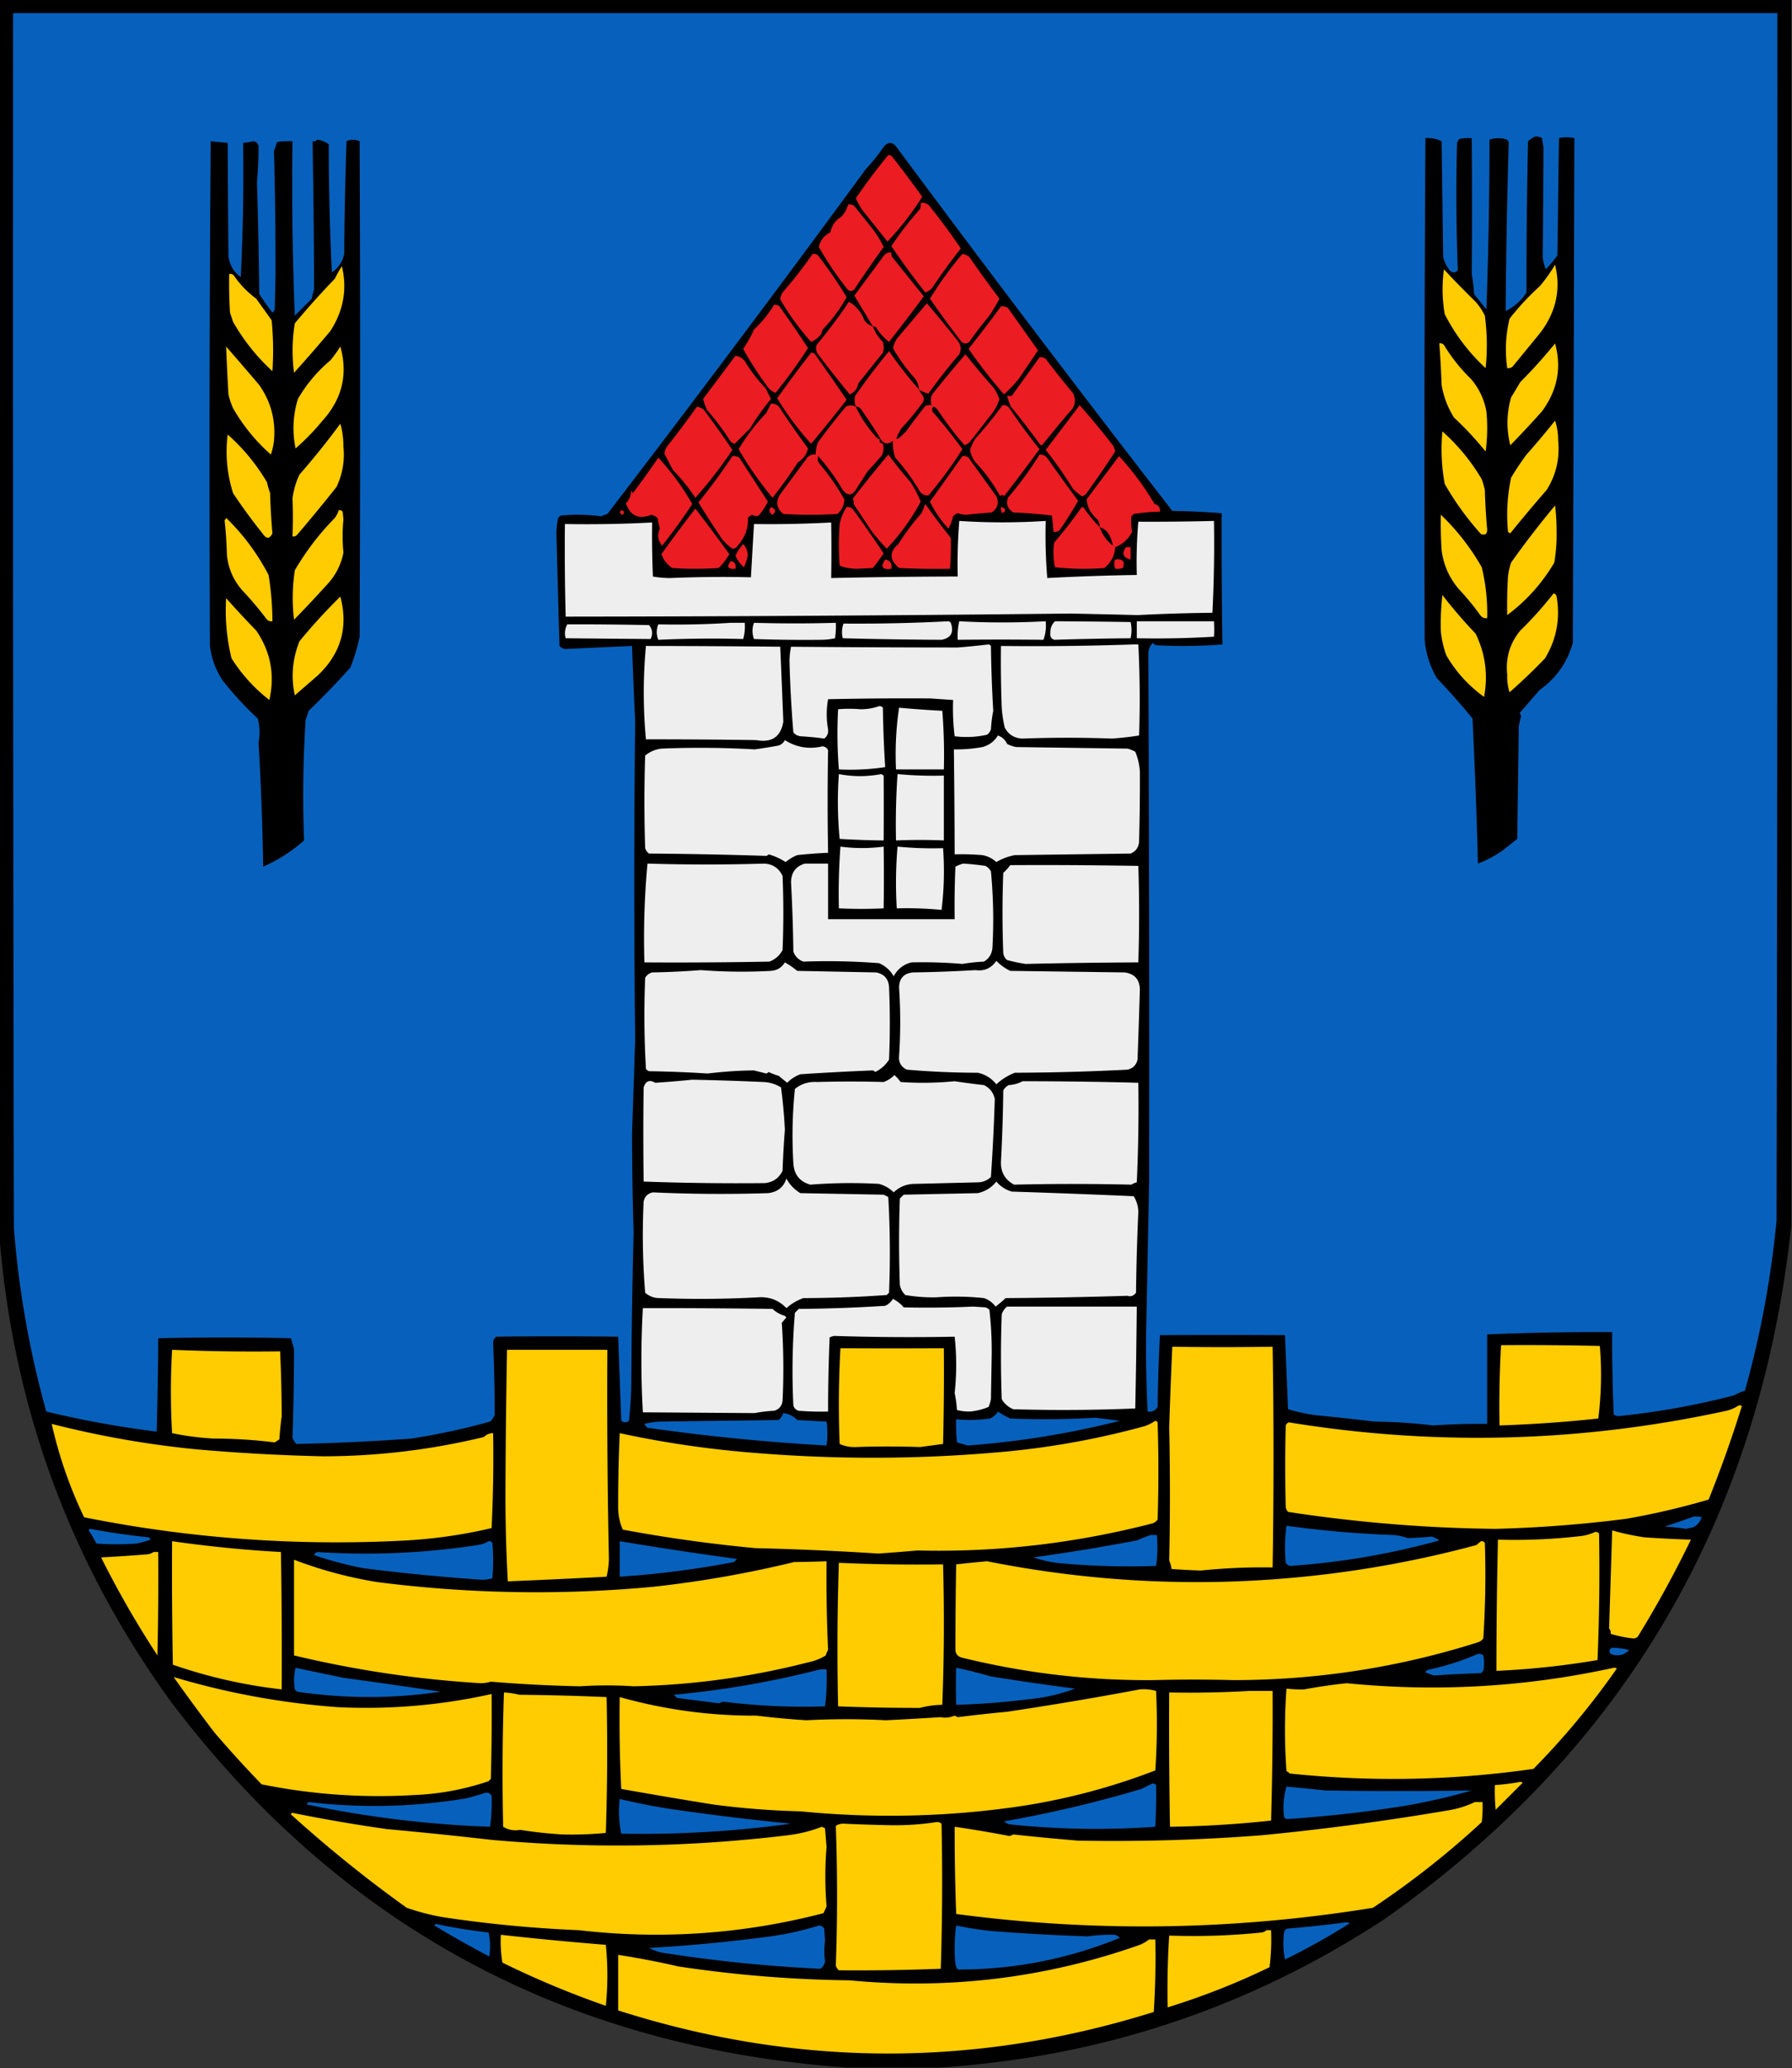 <svg xmlns="http://www.w3.org/2000/svg" width="1161" height="1340" style="shape-rendering:geometricPrecision;text-rendering:geometricPrecision;image-rendering:optimizeQuality;fill-rule:evenodd;clip-rule:evenodd"><rect width="100%" height="100%" fill="#333333" stroke="none"/><path style="opacity:1" d="M-.5-.5h1161v795c-20.49 189.556-108.16 339.06-263 448.5-87.746 57.64-184.079 89.8-289 96.5h-60c-182.743-13.1-328.91-92.44-438.5-238C44.983 1011.29 8.15 910.628-.5 799.5V-.5z"/><path style="opacity:1" fill="#0761bc" d="M8.5 8.5h1143c.17 260.667 0 521.334-.5 782-3.56 37.513-10.39 74.347-20.5 110.5a32.543 32.543 0 0 0-7 3 500.944 500.944 0 0 1-75 13.5c-1.05-.18-2.05-.513-3-1-.75-17.902-1.08-35.736-1-53.5-26.81-.118-53.811.382-81 1.5v58c-12.163-.114-23.83.22-35 1a349.17 349.17 0 0 0-38-2.5 1447.506 1447.506 0 0 0-37-4 121.113 121.113 0 0 1-19-4l-2-48a7646.852 7646.852 0 0 0-81 0 1102.598 1102.598 0 0 0-1.5 46.5c-1.509 2.419-3.675 3.419-6.5 3a892.202 892.202 0 0 1-1-48c.67-33.488 1.337-66.988 2-100.5.146-114.113-.02-228.279-.5-342.5.019-2.808 1.019-5.141 3-7l1.5 1.5c14.575.823 29.075.656 43.5-.5-.422-28.647-.588-56.98-.5-85a514.75 514.75 0 0 0-32-1.5A13960.016 13960.016 0 0 1 581 95.5c-2.367-3.432-5.034-3.765-8-1a129.071 129.071 0 0 1-12 15A13008.815 13008.815 0 0 1 393.5 333a28.931 28.931 0 0 0-4 1.5 116.408 116.408 0 0 0-26-.5c-.928.388-1.595 1.055-2 2a56.166 56.166 0 0 0-1 9.5c.594 24.369 1.261 48.702 2 73a6.201 6.201 0 0 0 3.5 2c14.499-.692 28.999-1.359 43.5-2 .534 16.05 1.201 32.217 2 48.5a9287.02 9287.02 0 0 0 0 207l-2 60a2171.86 2171.86 0 0 0 1 64.5 5002.817 5002.817 0 0 0-1.5 99 267.06 267.06 0 0 1-1.5 23c-1.667 1.333-3.333 1.333-5 0-.673-18.231-1.34-36.398-2-54.5-26.586-.33-52.919-.33-79 0-1.444 1.126-2.11 2.626-2 4.5.655 15.583.988 30.916 1 46a10.94 10.94 0 0 1-3 4.5 433.554 433.554 0 0 1-51 11 1397.559 1397.559 0 0 1-74.5 3.5 12.403 12.403 0 0 1-2.5-4c.645-19.181.978-38.348 1-57.5l-2-7a1848.326 1848.326 0 0 0-86 0c-.104 20.08-.438 40.247-1 60.5a642.388 642.388 0 0 1-71.5-13 621.854 621.854 0 0 1-21-119c-.5-262.333-.667-524.666-.5-787z"/><path style="opacity:1" d="M994.5 88.5c1.644-.213 3.144.12 4.5 1l1 6c-.119 23.764-.285 47.431-.5 71 .286 2.767.95 5.434 2 8a98.52 98.52 0 0 0 7.5-9c.33-25.333.67-50.667 1-76 3.17-.735 6.5-.735 10 0-.26 108.838-.6 217.838-1 327-3.63 12.782-10.79 22.948-21.5 30.5l-13 15a3.943 3.943 0 0 1 1 2 56.738 56.738 0 0 0-1.5 6.5l-1 73-9.5 7.5a73.038 73.038 0 0 1-16 8.5 3934.612 3934.612 0 0 0-3.5-94 413.73 413.73 0 0 0-23-26c-4.542-7.687-7.209-16.02-8-25-.299-108.047-.132-216.381.5-325 3.715-.304 7.215.363 10.5 2l1 75a22.729 22.729 0 0 0 4.5 9c1.843 1.439 3.51 1.272 5-.5a1232.642 1232.642 0 0 1-.5-82.5 9.457 9.457 0 0 1 1.5-2.5 32.438 32.438 0 0 1 8-.5c.251 29.38.251 58.714 0 88a102.63 102.63 0 0 1 1.5 13l8 10a3042.934 3042.934 0 0 0 2-110c3.786-1.295 7.62-1.295 11.5 0a3.647 3.647 0 0 0 1 1.5 4841.337 4841.337 0 0 0-2 109.5c5.519-2.677 10.019-6.677 13.5-12-.089-32.642.244-65.308 1-98 1.409-1.281 2.909-2.281 4.5-3zM205.5 90.5c2.806.322 5.306 1.322 7.5 3 .017 27.753.683 55.42 2 83 4.307-2.962 6.974-6.962 8-12 .167-24.34.667-48.674 1.5-73 2.866-1.295 5.699-1.295 8.5 0 .435 107.406.435 214.406 0 321a120.496 120.496 0 0 1-6 20 533.644 533.644 0 0 1-27 28l-2 6a773.246 773.246 0 0 0-1 78c-7.979 7.068-16.812 12.735-26.5 17a1874.346 1874.346 0 0 0-3-80.5c.981-5.163.814-10.33-.5-15.5a203.756 203.756 0 0 1-23-25c-4.349-6.702-7.015-14.035-8-22-.456-109.134-.289-218.134.5-327 3.654.442 7.321.776 11 1 .133 24.079.299 48.413.5 73 .573 5.896 3.24 10.563 8 14a1349.277 1349.277 0 0 0 1.5-87 29.513 29.513 0 0 0 6.5-1c1.871.21 3.038 1.21 3.5 3 .063 7.601-.27 15.435-1 23.5a4212.217 4212.217 0 0 1 1.5 72.5 151.672 151.672 0 0 0 8.5 12 4.457 4.457 0 0 0 1.5-2l.5-23c.045-26.433-.288-52.933-1-79.5l2-6a50.442 50.442 0 0 1 10-.5 2139.94 2139.94 0 0 0 1.5 113l11-11a32.444 32.444 0 0 1 1.5-6 6517.08 6517.08 0 0 0-1-96c1.291.237 2.291-.096 3-1z"/><path style="opacity:1" fill="#ec1c23" d="M575.5 100.5c.996-.086 1.829.248 2.5 1a702.292 702.292 0 0 1 19.5 26 187.787 187.787 0 0 1-22.5 29 15731.973 15731.973 0 0 0-16-20 47.49 47.49 0 0 1-4.5-8 345.272 345.272 0 0 1 21-28zM596.5 131.5c2.825-.419 4.991.581 6.5 3a403.336 403.336 0 0 1 19.5 26.5 357.3 357.3 0 0 0-18.5 25.5 10.94 10.94 0 0 1-4.5 3 495.544 495.544 0 0 1-22-30 214.04 214.04 0 0 1 18.5-24 8.43 8.43 0 0 0 .5-4zM549.5 132.5c1.478-.262 2.811.071 4 1 4.03 5.024 8.03 10.024 12 15a67.702 67.702 0 0 1 7 11.5 799.556 799.556 0 0 0-19 27.5c-1.223 1.114-2.556 1.281-4 .5a210.218 210.218 0 0 1-19-28c.971-4.312 3.471-7.478 7.5-9.5.858-4.387 3.191-7.72 7-10 2.157-2.317 3.657-4.984 4.5-8zM565.5 211.5c-3.984-6.628-7.984-13.295-12-20 6.143-8.257 12.31-16.59 18.5-25 1.264-2.107 3.097-3.107 5.5-3a4.934 4.934 0 0 0 .5 3c6.864 8.524 13.697 17.024 20.5 25.5a1412.427 1412.427 0 0 1-22.5 29.5c-3.396-2.595-6.229-5.761-8.5-9.5a2.428 2.428 0 0 0-2-.5zM526.5 164.5c1.322-.17 2.489.163 3.5 1a289.663 289.663 0 0 1 18.5 27c-4.167 7.637-9.334 14.637-15.5 21l-1 3c-1.767 2.218-3.933 3.885-6.5 5-7.559-8.411-14.226-17.578-20-27.5a9.62 9.62 0 0 1 1.5-4.5 290.515 290.515 0 0 0 19.5-25zM623.5 164.5c1.67.251 3.17.918 4.5 2a864.621 864.621 0 0 0 19.5 27 105.64 105.64 0 0 1-6.5 11 252.895 252.895 0 0 0-13 17c-1.667 1.333-3.333 1.333-5 0a615.023 615.023 0 0 1-20.5-28 234.494 234.494 0 0 1 21-29z"/><path style="opacity:1" fill="#fecc00" d="M1007.5 171.5c3.86 15.848.69 30.515-9.5 44l-18 22c-1.011.837-2.178 1.17-3.5 1-1.532-10.758-1.032-21.425 1.5-32a167.101 167.101 0 0 1 19.5-21 99.92 99.92 0 0 0 10-14zM221.5 172.5c3.538 14.835 1.038 28.835-7.5 42a919.012 919.012 0 0 1-23.5 27 109.32 109.32 0 0 1 .5-32 532.692 532.692 0 0 1 26-29 63.617 63.617 0 0 1 4.5-8zM935.5 174.5a603.375 603.375 0 0 0 20.5 21 41.056 41.056 0 0 1 6 9 143.516 143.516 0 0 1 .5 34c-10.914-10.082-19.748-21.749-26.5-35-1.646-9.702-1.813-19.368-.5-29zM148.5 177.5c1.175-.219 2.175.114 3 1 4.035 5.866 8.868 10.866 14.5 15l10 14a204.267 204.267 0 0 1 .5 33 131.914 131.914 0 0 1-25.5-32l-2-6c-.5-8.327-.666-16.66-.5-25z"/><path style="opacity:1" fill="#ec1c23" d="M565.5 211.5c1.381 3.742 3.548 7.076 6.5 10a12.494 12.494 0 0 1 0 7 23731.347 23731.347 0 0 1-16 20c-.532 3.365-2.366 5.698-5.5 7a795.64 795.64 0 0 1-20.5-26c-1.301-1.865-1.635-3.865-1-6a330.812 330.812 0 0 0 21-28c4.77 2.773 8.103 6.773 10 12 1.451 1.964 3.284 3.297 5.5 4zM595.5 252.5c-.255-2.516-1.089-4.85-2.5-7a114.218 114.218 0 0 1-14.5-20 23.597 23.597 0 0 1 2.5-6l19.5-23a755.073 755.073 0 0 1 20.5 25c1.686 2.588 1.853 5.255.5 8a386.829 386.829 0 0 0-20 25.5c-2.037-.483-4.037-1.316-6-2.5zM501.5 197.5c1.322-.17 2.489.163 3.5 1a786.896 786.896 0 0 1 18.5 27 337.056 337.056 0 0 1-21 29 10.94 10.94 0 0 1-4.5-3 205.772 205.772 0 0 1-16.5-25.5c2.685-3.86 5.018-8.027 7-12.5a75.139 75.139 0 0 0 13-16zM648.5 198.5c1.644-.214 3.144.12 4.5 1 6.515 9.177 13.015 18.344 19.5 27.5-4.152 6.156-8.318 12.323-12.5 18.5a98.663 98.663 0 0 1-9.5 10 328.471 328.471 0 0 1-23-29.5 824.054 824.054 0 0 0 21-27.5z"/><path style="opacity:1" fill="#fecc00" d="M932.5 222.5c1.175-.219 2.175.114 3 1a110.868 110.868 0 0 0 17.5 22c5.205 6.078 8.538 13.078 10 21a113.23 113.23 0 0 1-.5 26 213.194 213.194 0 0 0-20.5-22 57.55 57.55 0 0 1-8-21c-.319-9.02-.819-18.02-1.5-27zM1007.5 222.5c4.35 15.777 1.51 30.444-8.5 44a643.893 643.893 0 0 1-20.5 22c-2.596-10.348-2.429-20.681.5-31l6-10a321.73 321.73 0 0 0 22.5-25zM146.5 224.5a2718.648 2718.648 0 0 1 21.5 25c7.522 10.758 10.689 22.758 9.5 36a43.073 43.073 0 0 1-2 9c-9.779-8.619-17.946-18.619-24.5-30a49.887 49.887 0 0 1-3-9 1826.002 1826.002 0 0 1-1.5-31zM220.5 224.5c5.021 17.923 1.188 33.923-11.5 48a148.685 148.685 0 0 1-17.5 18c-2.23-10.735-1.73-21.402 1.5-32 5.495-9.504 12.495-17.837 21-25a82.928 82.928 0 0 0 6.5-9z"/><path style="opacity:1" fill="#ec1c23" d="M595.5 252.5a12.64 12.64 0 0 0 2.5 4c.667 1.333.667 2.667 0 4a169.856 169.856 0 0 1-14 17c-5.053 8.541-4.053 9.208 3 2a522.06 522.06 0 0 1 12.5-16.5 8.43 8.43 0 0 1 4-.5c-.779-2.575-.613-4.908.5-7a820.672 820.672 0 0 1 21.5-26 485.926 485.926 0 0 0 18.5 22 39.76 39.76 0 0 1 3.5 7 28.53 28.53 0 0 1-4.5 9l-14 18c-1.062 1.399-2.395 2.399-4 3a196.925 196.925 0 0 1-17.5-23c-2.592-2.949-3.759-2.616-3.5 1a340.082 340.082 0 0 1 19.5 24.5 260.867 260.867 0 0 1-22 30c-2.178.165-4.011-.668-5.5-2.5a132.628 132.628 0 0 0-16-22c-1.223-3.626-1.723-7.292-1.5-11-2.986 2.679-5.652 2.346-8-1a333.793 333.793 0 0 0-12.5-19c-.816-1.323-1.983-1.989-3.5-2a11.596 11.596 0 0 1-.5-7 463.73 463.73 0 0 1 22-29 272.59 272.59 0 0 0 19.5 25zM525.5 228.5c.996-.086 1.829.248 2.5 1a1471.568 1471.568 0 0 1 20.5 29.5 988.285 988.285 0 0 1-23 28.5 192.276 192.276 0 0 1-22-29.5 960.247 960.247 0 0 1 22-29.5zM476.5 230.5c3.124.443 5.457 2.11 7 5a97.818 97.818 0 0 0 12.5 16l3.5 7a150.168 150.168 0 0 0-13.5 19l-10 10c-1.261-.259-2.261-.926-3-2a176.744 176.744 0 0 0-15-20 56.64 56.64 0 0 1-2.5-7c6.997-9.325 13.997-18.658 21-28zM673.5 231.5c1.478-.262 2.811.071 4 1a551.796 551.796 0 0 0 17.5 22c1.879 3.366 1.879 6.7 0 10a1031.726 1031.726 0 0 0-19.5 23.5c-.832.688-1.498.521-2-.5a555.035 555.035 0 0 0-18.5-24 31.774 31.774 0 0 1-2.5-7h3c5.989-8.325 11.989-16.658 18-25zM499.5 261.5c3.009-.077 5.176 1.256 6.5 4a650.136 650.136 0 0 0 17.5 25c-.89 3.879-3.057 6.879-6.5 9a308.906 308.906 0 0 1-16.5 23 231.803 231.803 0 0 1-22-31.5 137.578 137.578 0 0 1 18-23.5l3-6z"/><path style="opacity:1" fill="#ec1c23" d="M554.5 263.5c3.556 7.425 8.223 14.258 14 20.5a2.428 2.428 0 0 0 2 .5c-1.158 1.45-.658 2.45 1.5 3 .755 2.803.422 5.47-1 8-3.01 3.374-6.01 6.708-9 10l-7 11c-2.689 4.693-5.689 5.027-9 1a128.07 128.07 0 0 0-16-22c-.52 1.789-.187 3.456 1 5a144.746 144.746 0 0 1 16 23c.003 3.725-1.497 6.891-4.5 9.5a306.347 306.347 0 0 1-35 0c-4.706-3.954-5.206-8.454-1.5-13.5 5.698-7.69 11.365-15.357 17-23 1.444-1.655 3.278-2.322 5.5-2a18.991 18.991 0 0 1 1.5-8 428.22 428.22 0 0 1 18-23c2.12-1.105 4.287-1.105 6.5 0zM649.5 262.5c1.89-.203 3.39.463 4.5 2a381.861 381.861 0 0 0 19.5 26.5 1684.886 1684.886 0 0 1-23 30.5c-.925-1.141-1.759-1.141-2.5 0-4.331-7.967-9.664-15.3-16-22a16.986 16.986 0 0 1-3.5-8c.836-2.859 2.17-5.525 4-8a256.245 256.245 0 0 0 17-21zM699.5 262.5a543.505 543.505 0 0 1 21.5 26 10.258 10.258 0 0 1 1.5 4 704.106 704.106 0 0 1-18.5 27c-.739 1.074-1.739 1.741-3 2a30.26 30.26 0 0 1-6-5 256.612 256.612 0 0 0-17.5-25c7.358-9.685 14.691-19.352 22-29zM451.5 263.5c1.67.251 3.17.918 4.5 2a584.277 584.277 0 0 1 18.5 26 278.711 278.711 0 0 1-24 31c-4.206-6.387-9.04-12.387-14.5-18a592.745 592.745 0 0 1-5.5-10.5 9.62 9.62 0 0 1 1.5-4.5 605.062 605.062 0 0 0 19.5-26z"/><path style="opacity:1" d="M554.5 263.5c1.517.011 2.684.677 3.5 2a333.793 333.793 0 0 1 12.5 19 2.428 2.428 0 0 1-2-.5c-5.777-6.242-10.444-13.075-14-20.5z"/><path style="opacity:1" fill="#fecc00" d="M1007.5 272.5c1.33 3.945 1.99 8.278 2 13 1.14 11.599-1.36 22.266-7.5 32a935.116 935.116 0 0 0-23.5 28 3.647 3.647 0 0 1-1.5-1c-1.098-11.797-.431-23.463 2-35a179.617 179.617 0 0 1 10-15 510.11 510.11 0 0 0 18.5-22zM220.5 274.5c1.328 4.619 1.994 9.619 2 15 .911 9.115-.589 17.782-4.5 26a1093.137 1093.137 0 0 1-25.5 31c-.825.886-1.825 1.219-3 1 .327-8.447.327-16.614 0-24.5a51.596 51.596 0 0 1 4.5-15.5 505.67 505.67 0 0 0 26.5-33zM934.5 279.5c10.063 8.911 18.563 19.244 25.5 31a54.628 54.628 0 0 1 2 7c.24 8.523.74 17.023 1.5 25.5.063 2.942-1.27 3.942-4 3a186.266 186.266 0 0 1-23.5-32.5c-2.067-11.335-2.567-22.669-1.5-34zM147.5 281.5c10.093 8.936 18.593 19.269 25.5 31a54.628 54.628 0 0 0 2 7c.223 8.695.723 17.361 1.5 26-1.795 3.843-3.962 3.843-6.5 0a362.091 362.091 0 0 1-19-26c-3.925-12.437-5.092-25.103-3.5-38z"/><path style="opacity:1" fill="#ec1c23" d="M575.5 294.5a363.07 363.07 0 0 0 14.5 18 74.296 74.296 0 0 1 6.5 12.5 140.873 140.873 0 0 1-22 30.5 151.88 151.88 0 0 1-9.5-11l-12-18c.148-1.325-.018-2.492-.5-3.5a1139.006 1139.006 0 0 1 23-28.5zM673.5 294.5c2.403-.107 4.236.893 5.5 3 6.449 9.11 12.949 18.11 19.5 27a279.618 279.618 0 0 1-12 19c-1.189.929-2.522 1.262-4 1a137.144 137.144 0 0 0-1-10.5 297.268 297.268 0 0 0-25-2c-3.626-2.251-4.793-5.418-3.5-9.5a227.188 227.188 0 0 0 20.5-28zM474.5 295.5c1.644-.214 3.144.12 4.5 1 6.182 9.51 12.349 19.01 18.5 28.5a40.473 40.473 0 0 1-6 9c-1.399.595-2.732.428-4-.5a7.293 7.293 0 0 0-3 2c.253 3.368-.247 6.701-1.5 10a30.32 30.32 0 0 1-5 8c-.804 1.304-1.971 1.971-3.5 2-2.365-1.668-4.532-3.668-6.5-6a532.74 532.74 0 0 1-15.5-24 380.133 380.133 0 0 0 22-30zM623.5 295.5c1.478-.262 2.811.071 4 1l18 25c1.881 4.348.881 7.848-3 10.5-5.508.417-11.008.917-16.5 1.5a20.111 20.111 0 0 1-5.5-1 7.293 7.293 0 0 0-3 2 37.321 37.321 0 0 1-3 8 70.989 70.989 0 0 1-12-17.5 4398.862 4398.862 0 0 0 21-29.5zM712.5 341.5c.009-1.808-.491-3.475-1.5-5-4.213-3.49-6.546-7.823-7-13l21-28a186.63 186.63 0 0 1 23 31c2.556.719 3.723 2.386 3.5 5-5.698.096-11.365.596-17 1.5l-1.5 1.5c-.322 3.582-.156 6.915.5 10-2.467 4.807-6.133 8.14-11 10-.307 5.494-2.641 9.994-7 13.5a171.233 171.233 0 0 1-32-.5 45.209 45.209 0 0 1-.5-16 301.455 301.455 0 0 0 17.5-22.5c.832-.688 1.498-.521 2 .5a87.815 87.815 0 0 0 10 12zM426.5 296.5c8.433 9.113 15.766 19.113 22 30a369.333 369.333 0 0 1-19.5 27c-2.773-3.249-3.273-6.916-1.5-11a130.406 130.406 0 0 1-1.5-7 11.295 11.295 0 0 0-4-2c-8.214 3.22-13.714.72-16.5-7.5 2.274-2.325 3.441-5.159 3.5-8.5l1 2a546.286 546.286 0 0 0 16.5-23zM599.5 326.5a459.765 459.765 0 0 0 16.5 22 205.797 205.797 0 0 1-.5 20c-11.005.167-22.005 0-33-.5-6.296-5.262-6.463-10.428-.5-15.5a151.553 151.553 0 0 1 15-20 69.385 69.385 0 0 0 2.5-6z"/><path style="opacity:1" fill="#fecc00" d="M1007.5 327.5c.67 5.49 1 11.157 1 17 .11 6.743-.39 13.41-1.5 20-7.935 13.429-18.101 24.763-30.5 34-.166-8.34 0-16.673.5-25a43.073 43.073 0 0 1 2-9 591.445 591.445 0 0 1 28.5-37z"/><path style="opacity:1" fill="#ec1c23" d="M499.5 328.5c3.201 1.339 3.535 3.006 1 5-2.204-1.282-2.538-2.949-1-5zM548.5 328.5c1.89-.203 3.39.463 4.5 2a861.591 861.591 0 0 1 19.5 28 153.742 153.742 0 0 1-7 9.5l-10.5.5c-3.931-.044-7.598-.711-11-2-.667-9-.667-18 0-27a31.715 31.715 0 0 1 4.5-11zM648.5 328.5c3.274.879 3.607 2.212 1 4-.929-1.189-1.262-2.522-1-4zM450.5 329.5c7.47 9.65 14.803 19.483 22 29.5a36.104 36.104 0 0 1-7 9c-10 .667-20 .667-30 0-3.287-2.233-5.621-5.233-7-9a1030.129 1030.129 0 0 1 22-29.5z"/><path style="opacity:1" fill="#fecc00" d="M219.5 330.5c.996-.086 1.829.248 2.5 1l.5 5c-.7 7.233-.7 14.4 0 21.5-1.432 7.365-4.599 13.865-9.5 19.5a770.473 770.473 0 0 1-22.5 24 118.79 118.79 0 0 1 .5-32c7.202-12.378 15.868-23.711 26-34a19.177 19.177 0 0 0 2.5-5z"/><path style="opacity:1" fill="#ec1c23" d="M402.5 330.5c1.965.448 2.298 1.448 1 3-2.019-.633-2.353-1.633-1-3z"/><path style="opacity:1" fill="#fecc00" d="M933.5 333.5c10.412 9.934 19.245 21.268 26.5 34 2.628 10.948 3.794 21.948 3.5 33-1.89.203-3.39-.463-4.5-2a169.856 169.856 0 0 0-14-17c-6.118-7.237-9.784-15.57-11-25-.5-7.659-.666-15.326-.5-23zM146.5 335.5c11.073 10.766 20.24 23.1 27.5 37a190.865 190.865 0 0 1 2.5 30c-1.322.17-2.489-.163-3.5-1a216.061 216.061 0 0 0-16-19c-5.781-6.565-9.114-14.232-10-23a264.501 264.501 0 0 0-1.5-22.5c.556-.383.889-.883 1-1.5z"/><path style="opacity:1" fill="#edeeed" d="M621.5 337.5a428.872 428.872 0 0 0 56 0 343.225 343.225 0 0 0 1 37 1513.924 1513.924 0 0 1 58-2 302.635 302.635 0 0 1 1-34.5c16.299.084 32.633-.082 49-.5a893.575 893.575 0 0 1-1 59.5c-16.241.175-32.407.675-48.5 1.5a7457.015 7457.015 0 0 0-43.5-1 32399.074 32399.074 0 0 1-327 2c-.53-19.772-.697-39.772-.5-60 18.737.329 37.57-.005 56.5-1-.167 11.671 0 23.338.5 35 3.583.649 7.25.983 11 1a828.792 828.792 0 0 1 52.5-.5c.657-11.439 1.323-22.939 2-34.5 16.48.234 33.146-.099 50-1a1074.66 1074.66 0 0 1 0 36c27.273-.614 54.607-.947 82-1-.293-12.05.041-24.05 1-36z"/><path style="opacity:1" d="M712.5 341.5c2.216.703 4.049 2.036 5.5 4 1.588 2.538 2.588 5.205 3 8-4.082-3.181-6.915-7.181-8.5-12z"/><path style="opacity:1" fill="#ec1c23" d="M481.5 352.5c1.734 1.822 2.734 4.155 3 7a34.007 34.007 0 0 1-2.5 8c-2.45-2.073-4.283-4.573-5.5-7.5a29.87 29.87 0 0 1 5-7.5zM729.5 354.5h3v8c-4.929-1.191-5.929-3.858-3-8zM573.5 362.5c3.276.622 4.609 2.622 4 6-5.925.763-7.258-1.237-4-6zM722.5 362.5c4.815-.645 6.481 1.188 5 5.5a12.93 12.93 0 0 1-5 .5c-.775-2.112-.775-4.112 0-6zM473.5 363.5c2.584.548 3.584 2.215 3 5-4.984.356-5.984-1.311-3-5z"/><path style="opacity:1" fill="#fecc00" d="M1006.5 384.5c1.09.12 1.75.787 2 2 2.45 14.351-.05 27.684-7.5 40a358.415 358.415 0 0 1-23 22c-1.134-3.653-1.634-7.486-1.5-11.5-1.131-10.783 1.703-20.283 8.5-28.5a243.456 243.456 0 0 0 21.5-24zM934.5 385.5a318.755 318.755 0 0 0 21.5 25c6.339 13.001 8.172 26.667 5.5 41-10.142-7.304-18.309-16.304-24.5-27a63.71 63.71 0 0 1-3.5-15.5 164.158 164.158 0 0 1 1-23.5zM220.5 386.5c5.248 19.767.415 36.767-14.5 51l-15 13c-2.553-11.888-1.553-23.554 3-35a364.804 364.804 0 0 1 26.5-29zM146.5 387.5a558.59 558.59 0 0 0 19.5 21c9.358 13.755 12.191 28.755 8.5 45-9.773-7.603-17.939-16.603-24.5-27-3.12-12.794-4.287-25.794-3.5-39z"/><path style="opacity:1" fill="#edeeed" d="M614.5 402.5c.617.111 1.117.444 1.5 1 2.152 6.181.152 9.848-6 11a2897.447 2897.447 0 0 1-64-1c-.784-3.26-.617-6.427.5-9.5 22.812.171 45.479-.329 68-1.5zM621.5 402.5c18.402 1.006 37.068 1.006 56 0 .424 4.203-.076 8.203-1.5 12a2541.458 2541.458 0 0 0-55.5 0c-.263-4.1.07-8.1 1-12zM683.5 402.5c16.355.078 32.688.245 49 .5.766 3.418.766 6.918 0 10.5-16.45.153-32.95.486-49.5 1-1.992-.729-2.826-2.229-2.5-4.5-.055-3.018.945-5.518 3-7.5zM736.5 402.5h50c.212 3.515.212 6.848 0 10a625.997 625.997 0 0 1-50 1v-11zM473.5 403.5h9c.289 3.606-.044 7.106-1 10.5a757.878 757.878 0 0 0-55 .5c-1.333-3.333-1.333-6.667 0-10 15.842.33 31.509-.004 47-1zM488.5 403.5a914.58 914.58 0 0 0 53 0 50.464 50.464 0 0 1-.5 10 42.946 42.946 0 0 1-9 1c-14.54.155-29.04-.012-43.5-.5-1.297-3.499-1.297-6.999 0-10.5zM367.5 404.5c17.594-.061 35.26.105 53 .5 2.258 2.725 2.591 5.725 1 9-18.215-.143-36.548-.309-55-.5-.852-2.997-.518-5.997 1-9zM640.5 417.5c.617.111 1.117.444 1.5 1a927.561 927.561 0 0 0 1.5 42 89.468 89.468 0 0 0-1.5 12 6.978 6.978 0 0 1-2.5 3.5c-6.918 1.551-13.918 1.884-21 1a147.902 147.902 0 0 1-1-23.5l-14.5-1c-22.01-.162-44.177.005-66.5.5-1.186 6.438-1.186 12.938 0 19.5.279 2.506-.554 4.506-2.5 6-4.814-.685-9.981-1.185-15.5-1.5-1.829-.273-3.329-1.107-4.5-2.5a812.314 812.314 0 0 1-2.5-46 47.682 47.682 0 0 1 1-9.5c36.168.313 72.168.48 108 .5a518.324 518.324 0 0 0 20-2zM734.5 417.5h3c.985 19.329 1.152 38.995.5 59a204.877 204.877 0 0 1-17.5 2 796.663 796.663 0 0 0-58 0c-5.204-.181-9.038-2.515-11.5-7a78.39 78.39 0 0 1-2-13 799.793 799.793 0 0 1-.5-40c28.838.331 57.505-.002 86-1zM418.5 418.5c28.904.028 57.904.194 87 .5.703 16.11 1.37 32.277 2 48.5-1.616 9.849-7.45 13.849-17.5 12a4297.993 4297.993 0 0 0-71.5-.5c-1.89-20.085-1.89-40.252 0-60.5z"/><path style="opacity:1" fill="#edeeed" d="M569.5 457.5c.996-.086 1.829.248 2.5 1a759.776 759.776 0 0 0 1.5 38.5c-9.835 1.473-19.835 1.973-30 1.5a289.045 289.045 0 0 1-.5-39c4.686-.415 9.52-.415 14.5 0 4.393-.009 8.393-.676 12-2zM582.5 458.5c9.501.87 18.835 1.537 28 2a362.008 362.008 0 0 1 1 38h-31c-.62-13.58.047-26.913 2-40zM646.5 476.5c2.741.939 4.741 2.773 6 5.5a20.64 20.64 0 0 0 6 2l72 1a22.981 22.981 0 0 1 5 2c1.734 4.109 2.734 8.442 3 13 .067 14.745-.1 29.578-.5 44.5-.017 4.101-1.85 6.934-5.5 8.5l-75 1c-4.294.819-8.294 2.319-12 4.5-2.535-2.35-5.535-3.85-9-4.5a162.597 162.597 0 0 0-18-.5 7109.264 7109.264 0 0 0-.5-68c6.071.108 12.238-.392 18.5-1.5 4.345-1.181 7.678-3.681 10-7.5zM508.5 479.5c7.537 4.765 15.703 6.099 24.5 4 1.607.269 2.774 1.103 3.5 2.5a1851.979 1851.979 0 0 0 0 66.5c-6.552.275-13.219.775-20 1.5a29.606 29.606 0 0 0-7.5 4.5 40.972 40.972 0 0 0-11-5 3.647 3.647 0 0 1-1.5 1 2965.373 2965.373 0 0 0-76-1.5 6.978 6.978 0 0 1-2.5-3.5c-.667-20-.667-40 0-60 2.993-2.481 6.493-3.981 10.5-4.5a614.712 614.712 0 0 1 60.5.5 356.6 356.6 0 0 0 15.5-2.5c1.824-.66 3.157-1.827 4-3.5zM543.5 501.5c9.001 1.778 18.168 1.778 27.5 0l1.5 1c.095 13.918.095 27.918 0 42a561.33 561.33 0 0 1-28.5-1c-1.344-14.188-1.511-28.188-.5-42zM581.5 501.5c9.948.95 19.948 1.284 30 1v42a372.636 372.636 0 0 0-31 0 474.127 474.127 0 0 1 1-43zM544.5 548.5a105.841 105.841 0 0 0 28 0c.197 13.279.197 26.612 0 40-9.712.434-19.378.434-29 0a411.206 411.206 0 0 1 1-40zM581.5 548.5c10.003.968 19.837 1.301 29.5 1 .979 13.488.646 26.821-1 40a232.633 232.633 0 0 0-29-1 272.279 272.279 0 0 1 .5-40zM419.5 559.5c25.505.752 50.672.752 75.5 0 5.562.215 9.562 2.881 12 8 .667 16 .667 32 0 48-1.892 3.558-4.725 6.058-8.5 7.5-26.998.5-53.998.667-81 .5-.638-21.565.029-42.898 2-64z"/><path style="opacity:1" fill="#edeeed" d="M521.5 559.5h15v36h82c-.167-11.338 0-22.672.5-34a22.703 22.703 0 0 1 5-2c4.702.272 9.536.772 14.5 1.5 1.5.833 2.667 2 3.5 3.5a328.071 328.071 0 0 1 1 49c-.169 4.167-2.003 7.334-5.5 9.5-4.72.221-9.387.721-14 1.5a300.547 300.547 0 0 0-33-1c-5.123 1.282-8.956 4.282-11.5 9-2.188-3.851-5.355-6.685-9.5-8.5a439.886 439.886 0 0 0-49-1c-3.167-1.167-5.333-3.333-6.5-6.5a1108.724 1108.724 0 0 0-1.5-45c.14-6.326 3.14-10.326 9-12zM654.5 560.5c27.669-.167 55.335 0 83 .5a974.85 974.85 0 0 1 0 62.5c-24.44.109-48.773.443-73 1a105.898 105.898 0 0 1-12-2.5c-1.393-1.171-2.227-2.671-2.5-4.5a675.912 675.912 0 0 1 0-52 31.447 31.447 0 0 0 4.5-5z"/><path style="opacity:1" fill="#edeeed" d="M645.5 622.5c2.511 2.613 5.511 4.78 9 6.5l74 1c6.486.819 9.82 4.486 10 11-.45 15.065-.95 30.232-1.5 45.5-.833 3.5-3 5.667-6.5 6.5a1551.415 1551.415 0 0 1-73 2 37.501 37.501 0 0 0-12 7.5c-3.087-3.913-7.087-6.413-12-7.5a553.255 553.255 0 0 1-46-2c-3.753-1.838-5.419-4.838-5-9 .98-14.687.98-29.353 0-44 .031-6.088 3.031-9.421 9-10a888.882 888.882 0 0 0 40.5-1.5c5.691.821 10.191-1.179 13.5-6zM508.5 623.5c2.732 1.535 5.398 3.369 8 5.5l51 1c5.29.958 8.124 4.124 8.5 9.5a552.224 552.224 0 0 1 0 47c-2.217 3.523-5.217 6.19-9 8a3.647 3.647 0 0 0-1.5-1 1608.017 1608.017 0 0 0-47 2.5 22.953 22.953 0 0 0-8.5 5.5 747.546 747.546 0 0 1-5.5-4.5 38.026 38.026 0 0 1-6.5-2.5 3.647 3.647 0 0 1-1.5 1l-8-2c-9.763.073-19.763.74-30 2a763.994 763.994 0 0 0-38-1.5 4.457 4.457 0 0 1-2-1.5 587.725 587.725 0 0 1-.5-59c1.008-1.759 2.508-2.926 4.5-3.5a511.22 511.22 0 0 0 31.5-1.5 348.497 348.497 0 0 0 45.5.5c3.992-.324 6.992-2.157 9-5.5zM579.5 696.5a32.6 32.6 0 0 1 4 4.5c11.713.812 23.38.645 35-.5a457.13 457.13 0 0 0 19 2.5c3.771 1.872 6.104 4.872 7 9a1361.48 1361.48 0 0 1-2.5 50.5c-2.344 2.274-5.178 3.441-8.5 3.5l-41 1c-5.281.089-9.781 1.923-13.5 5.5-2.659-2.648-5.826-4.481-9.5-5.5a333.527 333.527 0 0 0-44.5.5c-6.95-1.963-10.616-6.629-11-14a295.064 295.064 0 0 1 1-48c4.15-3.368 8.983-4.868 14.5-4.5a755.463 755.463 0 0 1 43 0c2.739-1.026 5.072-2.526 7-4.5zM448.5 699.5c15.26.317 30.594.817 46 1.5 4.161.165 7.994 1.332 11.5 3.5a329.685 329.685 0 0 1 2.5 27.5 597.767 597.767 0 0 0-1.5 26.5c-2.298 4.787-6.131 7.454-11.5 8-26.326.27-52.493-.063-78.5-1-.271-20.707-.271-41.04 0-61 1.31-4.165 3.81-5.165 7.5-3a672.838 672.838 0 0 0 24-2z"/><path style="opacity:1" fill="#edeeed" d="M662.5 700.5c25.006 0 50.006.333 75 1 .327 21.575-.006 43.075-1 64.5a11.333 11.333 0 0 0-3.5 1.5c-25.733-.601-51.066-.601-76 0-5.936-3.202-8.769-8.202-8.5-15a1105.857 1105.857 0 0 0 1.5-46c.833-1.5 2-2.667 3.5-3.5 3.297-.204 6.297-1.037 9-2.5zM509.5 763.5c2.015 3.856 5.015 7.022 9 9.5l54 1 3 1.5a641.383 641.383 0 0 1 .5 62l-1.5 1.5a773.933 773.933 0 0 1-54 2 33.027 33.027 0 0 0-11 6.5c-4.982-5.203-11.149-7.537-18.5-7a683.58 683.58 0 0 1-63.5.5c-3.659.037-6.826-1.129-9.5-3.5a452.212 452.212 0 0 1-1-59c.653-3.32 2.653-5.32 6-6a955.403 955.403 0 0 0 74.5.5c6.164-.629 10.164-3.796 12-9.5z"/><path style="opacity:1" fill="#edeeed" d="M645.5 765.5c2.662 3.155 5.995 5.322 10 6.5 26.382.828 52.716 1.828 79 3 1.872 2.994 2.872 6.327 3 10a1611.339 1611.339 0 0 0-1.5 52.5c-1.572 2.063-3.405 2.729-5.5 2a3204.267 3204.267 0 0 1-79 1.5 68.474 68.474 0 0 1-6.5 5.5c-1.936-2.603-4.436-4.436-7.5-5.5-10.175-1.085-20.509-1.251-31-.5a105.83 105.83 0 0 1-20-1.5c-1.817-1.8-2.984-3.966-3.5-6.5a783.858 783.858 0 0 1 0-56l2.5-2.5 48-1c4.924-1.104 8.924-3.604 12-7.5zM578.5 841.5c2.675 1.345 5.008 3.178 7 5.5 15.068.342 30.068.175 45-.5l8 .5c.916.374 1.75.874 2.5 1.5a232.68 232.68 0 0 1 1.5 30l-.5 28a28.043 28.043 0 0 1-1.5 5c-3.79 1.578-7.79 2.578-12 3-2.989.047-5.823-.286-8.5-1a77.007 77.007 0 0 0-1.5-11 167.95 167.95 0 0 0 0-36.5c-26.007.501-52.007.334-78-.5-1.054.18-2.054.513-3 1a1159.752 1159.752 0 0 0-1 48c-6.342.166-12.675 0-19-.5-1.833-.5-3-1.667-3.5-3.5a458.696 458.696 0 0 1 1-60l2.5-2.5c18.692-.145 37.358-.812 56-2 2.16-.996 3.827-2.496 5-4.5zM652.5 846.5h84a5861.193 5861.193 0 0 1-1 66 1112.786 1112.786 0 0 1-79 .5c-3.235-1.36-5.735-3.527-7.5-6.5a756.122 756.122 0 0 1 0-55c.697-2.084 1.864-3.751 3.5-5zM416.5 847.5a5428.77 5428.77 0 0 1 84 .5 19.482 19.482 0 0 0 8 4.5l1 1a604.676 604.676 0 0 1-3 3.5 434.673 434.673 0 0 1 .5 50.5c-.397 3.396-2.23 5.563-5.5 6.5-4.253.2-8.42.7-12.5 1.5-23.827-.169-47.993-.336-72.5-.5-1.26-22.324-1.26-44.824 0-67.5z"/><path style="opacity:1" fill="#fecc00" d="M972.5 871.5c21.336-.167 42.67 0 64 .5 1.31 15.692.98 31.358-1 47a849.472 849.472 0 0 1-64 4.5 690.266 690.266 0 0 1 1-52zM759.5 872.5c21.587.358 43.254.358 65 0 .788 47.031.788 94.698 0 143a389.25 389.25 0 0 0-46.5 2c-6.329-.2-12.663-.54-19-1a20.42 20.42 0 0 0-1.5-5.5c.622-28.729.622-57.563 0-86.5a4085.38 4085.38 0 0 1 2-52zM544.5 873.5c22.245.134 44.578.134 67 0 .167 20.669 0 41.336-.5 62l-15 2c-14.142-.475-27.975-.475-41.5 0-3.7.157-7.2-.509-10.5-2a648.822 648.822 0 0 1 .5-62zM111.5 874.5c23.389.976 46.722 1.31 70 1 .621 13.943.954 27.943 1 42a228.126 228.126 0 0 0-1.5 15l-3 2a318.272 318.272 0 0 0-39.5-2.5 177.518 177.518 0 0 1-27-3.5 470.406 470.406 0 0 1 0-54zM328.5 874.5h65c-.27 45.533.063 90.699 1 135.5a54.868 54.868 0 0 1-1.5 11.5 4965.12 4965.12 0 0 1-64 3 1010.975 1010.975 0 0 1-1.5-63.5c.128-28.943.462-57.776 1-86.5z"/><path style="opacity:1" fill="#fecc00" d="M1126.5 910.5c.74-.131 1.41.036 2 .5a813.394 813.394 0 0 1-21.5 60.5 479.754 479.754 0 0 1-53.5 12.5 835.082 835.082 0 0 1-84.5 6.5 950.876 950.876 0 0 1-134.5-11 6.802 6.802 0 0 1-1.5-3 1052.22 1052.22 0 0 1 0-53c.388-.928 1.055-1.595 2-2 94.972 15.483 189.47 12.983 283.5-7.5 2.98-.705 5.64-1.871 8-3.5z"/><path style="opacity:1" fill="#0761bc" d="M646.5 914.5a58.608 58.608 0 0 0 8 4.5c18.534.761 36.867.594 55-.5a1038.24 1038.24 0 0 1 16 2 570.503 570.503 0 0 1-98.5 16l-7-2a112.97 112.97 0 0 1-.5-15c7.266.733 14.599.566 22-.5 2.16-.996 3.827-2.496 5-4.5zM507.5 915.5c3.569.451 6.569 1.951 9 4.5l19 1c.754 5.318.754 10.484 0 15.5a1362.226 1362.226 0 0 1-116-11.5 7.248 7.248 0 0 1-2-2.5 52.141 52.141 0 0 1 10-1.5l77-1a11.105 11.105 0 0 0 3-4.5z"/><path style="opacity:1" fill="#fecc00" d="M748.5 920.5c.617.111 1.117.444 1.5 1 .667 21 .667 42 0 63a6.978 6.978 0 0 1-3.5 2.5c-50.227 12.949-100.893 18.78-152 17.5-8.468.75-16.968 1.41-25.5 2-26.409-1.7-52.909-2.87-79.5-3.5a951.336 951.336 0 0 1-86-12c-1.785-4.022-2.785-8.355-3-13-.068-16.525.265-33.025 1-49.5 27.479 5.951 55.479 10.118 84 12.5 55.417 4.72 110.583 4.554 165.5-.5 30.556-2.841 60.723-8.341 90.5-16.5 2.569-.898 4.902-2.065 7-3.5zM33.5 922.5a623.377 623.377 0 0 0 94 16.5 1238.437 1238.437 0 0 0 82 4.5c35.064-.049 69.73-4.216 104-12.5 1.658-1.663 3.658-2.496 6-2.5a953.952 953.952 0 0 1-1 61.5 321.83 321.83 0 0 1-55 8c-70.48 3.81-140.146-1.19-209-15a282.891 282.891 0 0 1-21-60.5z"/><path style="opacity:1" fill="#0761bc" d="M1097.5 982.5c1.7-.16 3.37.006 5 .5-1.04 2.955-2.87 5.121-5.5 6.5-1.51.27-3.01.603-4.5 1-4.64-.72-9.3-1.22-14-1.5 6.42-2.084 12.75-4.25 19-6.5zM833.5 988.5a683.609 683.609 0 0 0 69.5 6c3.118.29 6.118.956 9 2 5.13-.139 10.297-.472 15.5-1 1.833.552 3.5 1.385 5 2.5-31.537 8.75-63.704 14.25-96.5 16.5-1.326-.25-2.326-.92-3-2-.77-8.05-.603-16.048.5-24zM57.5 991.5c.06-.543.393-.876 1-1a448.933 448.933 0 0 0 38 5.5c.457.414.79.914 1 1.5a73.745 73.745 0 0 1-9 2.5c-8.667.67-17.333.67-26 0a101.563 101.563 0 0 0-5-8.5z"/><path style="opacity:1" fill="#fecc00" d="M1044.5 991.5a159.377 159.377 0 0 0 21 4.5c10.08.682 20.08 1.182 30 1.5a715.796 715.796 0 0 1-34.5 63c-.72.56-1.56.89-2.5 1-5.19-.5-10.19-1.5-15-3 .17-1.32-.16-2.49-1-3.5.67-21.17 1.34-42.33 2-63.5zM1033.5 992.5c1-.086 1.83.248 2.5 1 .48 27.34.14 54.67-1 82a531.147 531.147 0 0 1-65.5 7c.014-28.4.347-56.74 1-85 18.412.533 36.74-.3 55-2.5 2.88-.546 5.55-1.379 8-2.5z"/><path style="opacity:1" fill="#0761bc" d="M745.5 994.5h4c.631 6.54.464 13.2-.5 20a497.26 497.26 0 0 1-59.5-1.5 78.996 78.996 0 0 1-20-4c22.43-3.11 44.763-6.78 67-11a164.456 164.456 0 0 1 9-3.5z"/><path style="opacity:1" fill="#fecc00" d="M111.5 998.5a807.12 807.12 0 0 0 70.5 7c.5 29.66.667 59.33.5 89-24.15-2.73-47.65-8.06-70.5-16-.5-26.66-.667-53.33-.5-80z"/><path style="opacity:1" fill="#0761bc" d="M316.5 998.5c.996-.086 1.829.248 2.5 1 .667 7.67.667 15.33 0 23a23.33 23.33 0 0 1-6.5 1 1310.861 1310.861 0 0 1-77-7.5 233.033 233.033 0 0 1-32-8.5c.333-1 1-1.67 2-2 34.606 2.29 69.273.79 104-4.5 2.604-.39 4.938-1.224 7-2.5zM401.5 998.5c25.35 4.22 50.683 8.06 76 11.5-.667.67-1.333 1.33-2 2a603.423 603.423 0 0 1-74 9.5v-23z"/><path style="opacity:1" fill="#fecc00" d="M959.5 998.5c.996-.086 1.829.248 2.5 1 .682 20.68.349 41.35-1 62a7.014 7.014 0 0 1-3.5 2.5c-51.325 16.3-104.158 24.47-158.5 24.5a982.423 982.423 0 0 0-51.5 0c-41.812.36-83.146-4.47-124-14.5-2.505-.51-4.005-2.01-4.5-4.5-.012-18.71.155-37.38.5-56 6.669-.74 13.335-1.41 20-2 66.502 13.24 133.169 16.74 200 10.5a694.677 694.677 0 0 0 117-21 79.366 79.366 0 0 0 3-2.5zM99.5 1005.5h3c.167 22.34 0 44.67-.5 67a627.68 627.68 0 0 1-36.5-63.5 969.88 969.88 0 0 0 30-2c1.558-.21 2.891-.71 4-1.5zM190.5 1010.5c17.357 6.65 35.357 11.48 54 14.5 59.465 7.6 119.131 8.6 179 3 30.776-3.38 61.109-8.71 91-16a852.33 852.33 0 0 0 21-.5c-.204 19.48.129 38.64 1 57.5a11.323 11.323 0 0 0-1.5 3.5c-3.511 2.18-7.344 3.68-11.5 4.5-37.032 9.5-74.698 14.67-113 15.5a261.304 261.304 0 0 0-34.5 0 915.901 915.901 0 0 1-58-3 23.33 23.33 0 0 1-6.5 1c-40.739-2.44-81.072-8.44-121-18v-62zM543.5 1012.5c22.622.99 45.122 1.32 67.5 1 .833 30.34.667 60.67-.5 91-4.769.04-9.603.71-14.5 2-17.525.03-35.191-.31-53-1-.715-31.01-.548-62.01.5-93z"/><path style="opacity:1" fill="#0761bc" d="M1044.5 1067.5c3.72.06 7.39.56 11 1.5-3.32 3.43-7.32 4.27-12 2.5-1.29-1.72-.96-3.05 1-4zM957.5 1071.5c1.322-.17 2.489.16 3.5 1 .667 3.33.667 6.67 0 10l-1.5 1.5c-10.418.32-20.585.82-30.5 1.5a97.841 97.841 0 0 1-5.5-2c.209-.59.543-1.09 1-1.5 11.443-2.4 22.443-5.9 33-10.5zM191.5 1080.5c10.302 2.21 20.636 4.38 31 6.5 21.045 2.88 42.045 5.88 63 9-30.986 4.58-61.986 4.58-93 0l-1.5-1.5c-.773-4.75-.607-9.42.5-14zM619.5 1080.5a278.262 278.262 0 0 1 22 5.5 1573.78 1573.78 0 0 0 55 8c-9.934 3.72-20.267 6.05-31 7a485.03 485.03 0 0 1-46 3.5c-.233-8.1-.233-16.1 0-24z"/><path style="opacity:1" fill="#fecc00" d="M1045.5 1080.5c.74-.13 1.41.04 2 .5a502.532 502.532 0 0 1-54 65c-52.391 7.54-105.058 8.54-158 3a4.486 4.486 0 0 0-2-1.5 360.527 360.527 0 0 1 0-53.5c3.895.45 7.728.61 11.5.5a357.933 357.933 0 0 1 27.5-4c58.339 5.82 116.006 2.49 173-10z"/><path style="opacity:1" fill="#0761bc" d="M531.5 1081.5h4c.331 8.03-.002 16.03-1 24-22.065.71-43.898-.29-65.5-3-1.107.09-2.107.42-3 1a2148.37 2148.37 0 0 1-27.5-3.5c-.667-.67-1.333-1.33-2-2 32.285-2.99 63.951-8.49 95-16.5z"/><path style="opacity:1" fill="#fecc00" d="M112.5 1086.5c34.549 10.34 69.882 16.84 106 19.5 33.742 1.67 67.076-1.16 100-8.5.167 18.34 0 36.67-.5 55l-1.5 1.5c-15.865 5.38-32.198 8.38-49 9-33.003 1.89-65.669-.44-98-7a733.152 733.152 0 0 1-30.5-33.5 1178.847 1178.847 0 0 1-26.5-36zM738.5 1094.5c3.606-.29 7.106.04 10.5 1 .825 17.24.658 34.41-.5 51.5a415.041 415.041 0 0 1-93 24c-45.376 6.21-91.042 7.04-137 2.5a521.833 521.833 0 0 1-57-4.5c-19.704-3.18-39.37-6.51-59-10a893.597 893.597 0 0 1-1-59.5c29.213 8.17 58.713 12.17 88.5 12a548.595 548.595 0 0 0 32.5 3c17.181-.9 34.348-.9 51.5 0a2456.83 2456.83 0 0 0 35.5-2c2.945.63 5.945.29 9-1 .667.33 1.333.67 2 1a1055.97 1055.97 0 0 1 32-3.5c28.917-4.32 57.583-9.15 86-14.5zM809.5 1095.5h15c.144 27.92-.189 55.92-1 84a690.907 690.907 0 0 1-65.5 4c-.5-29-.667-58-.5-87 17.508.33 34.841 0 52-1zM326.5 1096.5a51.4 51.4 0 0 1 10 1.5c18.907.17 37.74.67 56.5 1.5.628 29.72.462 59.05-.5 88-9.471.9-18.804 1.24-28 1-9.223-.54-18.39-1.54-27.5-3-3.84.77-7.507.1-11-2-.669-29.12-.502-58.12.5-87zM984.5 1154.5c.739-.13 1.406.04 2 .5-5.887 5.89-11.721 11.72-17.5 17.5-.499-5.32-.666-10.66-.5-16 5.509-.37 10.842-1.04 16-2z"/><path style="opacity:1" fill="#0761bc" d="M746.5 1155.5c.996-.09 1.829.25 2.5 1 .12 8.99-.047 17.99-.5 27-31.176 2.24-62.509 1.74-94-1.5a7.92 7.92 0 0 1-4-2c29.785-5.19 59.451-12.19 89-21 2.425-1.21 4.759-2.38 7-3.5zM833.5 1157.5c8.321.71 16.654 1.54 25 2.5 31.674.48 63.341.48 95 0a397.934 397.934 0 0 1-50 11 854.37 854.37 0 0 1-69.5 7.5 3.92 3.92 0 0 1-2-1c-.934-6.83-.434-13.49 1.5-20zM314.5 1161.5c1.846-.28 3.18.39 4 2 .252 6.62-.081 13.28-1 20a695.438 695.438 0 0 1-119-14.5l1.5-1.5c34.212 4.06 68.379 3.23 102.5-2.5a277.13 277.13 0 0 0 12-3.5zM401.5 1165.5a411.778 411.778 0 0 0 33 6.5 1641.28 1641.28 0 0 0 78 9.5c-36.325 4.97-72.992 7.14-110 6.5a71.43 71.43 0 0 1-1-22.5z"/><path style="opacity:1" fill="#fecc00" d="M955.5 1167.5h5c.166 4.35-.001 8.68-.5 13a562.53 562.53 0 0 1-70.5 55.5c-90.069 14.63-180.069 15.96-270 4-.696-18.79-1.029-37.62-1-56.5a794.693 794.693 0 0 1 35.5 6c.873-.24 1.707-.57 2.5-1 13.985 1.5 27.985 2.83 42 4 39.644.73 79.311-.44 119-3.5 40.198-3.89 80.198-9.22 120-16 6.384-.96 12.384-2.8 18-5.5zM188.5 1175.5c.06-.54.393-.88 1-1 20.215 4.1 40.549 7.6 61 10.5 22.693 2.08 45.359 4.41 68 7 64.228 5.73 128.228 4.73 192-3a90.678 90.678 0 0 0 22-5.5c.667.33 1.333.67 2 1l1 12a237.02 237.02 0 0 0 0 38.5 54.33 54.33 0 0 1-2 4.5c-52.147 13.55-104.981 17.22-158.5 11a807.14 807.14 0 0 1-88.5-8.5c-7.857-1.4-15.523-3.4-23-6a842.402 842.402 0 0 1-75-60.5zM606.5 1180.5c1.322-.17 2.489.16 3.5 1 .672 31.52.505 62.86-.5 94-22.255.87-44.255 1.2-66 1a7.32 7.32 0 0 1-2-3c1.096-30.17 1.096-60.33 0-90.5 1.444-1.06 3.111-1.56 5-1.5 9.989.48 20.156.81 30.5 1 10.044.16 19.878-.5 29.5-2z"/><path style="opacity:1" fill="#0761bc" d="M871.5 1245.5a4.949 4.949 0 0 1 3 .5 429.244 429.244 0 0 1-42 23.5 54.554 54.554 0 0 1-.5-18c.388-.93 1.055-1.59 2-2 12.67-1.05 25.17-2.38 37.5-4zM281.5 1247.5c.06-.54.393-.88 1-1a361.302 361.302 0 0 0 34 5.5c1.137 5.08 1.304 10.25.5 15.5a614.012 614.012 0 0 1-35.5-20zM530.5 1247.5c1.517.01 2.684.68 3.5 2l.5 8c-.551 4.4-.551 8.74 0 13-.245 2.16-1.245 3.83-3 5-34.172-1.57-68.505-5.07-103-10.5a36.2 36.2 0 0 1-8-3c25.05-1.39 50.05-3.72 75-7 12.036-1.44 23.702-3.94 35-7.5zM619.5 1247.5a248.745 248.745 0 0 0 22 3.5c20.985 1.64 41.985 2.81 63 3.5 6.043-.8 12.043-1.14 18-1a7.352 7.352 0 0 1 3 2c-33.806 13.74-68.806 20.57-105 20.5a11.323 11.323 0 0 1-1.5-3.5c-.801-8.41-.634-16.75.5-25z"/><path style="opacity:1" fill="#fecc00" d="M820.5 1250.5h3c.331 8.03-.002 16.03-1 24a465.495 465.495 0 0 1-66 26c-.324-15.58.009-31.08 1-46.5 20.158.71 40.158.04 60-2 1.237-.23 2.237-.73 3-1.5zM324.5 1253.5c22.629 2.5 45.295 4.66 68 6.5a197.198 197.198 0 0 1 0 39.5 587.966 587.966 0 0 1-67-28 81.862 81.862 0 0 1-1-18zM744.5 1256.5h4c.333 15.68-.001 31.35-1 47-115.749 36.22-231.416 35.88-347-1v-36a542.87 542.87 0 0 1 39 7.5 805.607 805.607 0 0 0 111 9c64.475 6.13 127.142-1.53 188-23 2.227-.94 4.227-2.11 6-3.5z"/></svg>